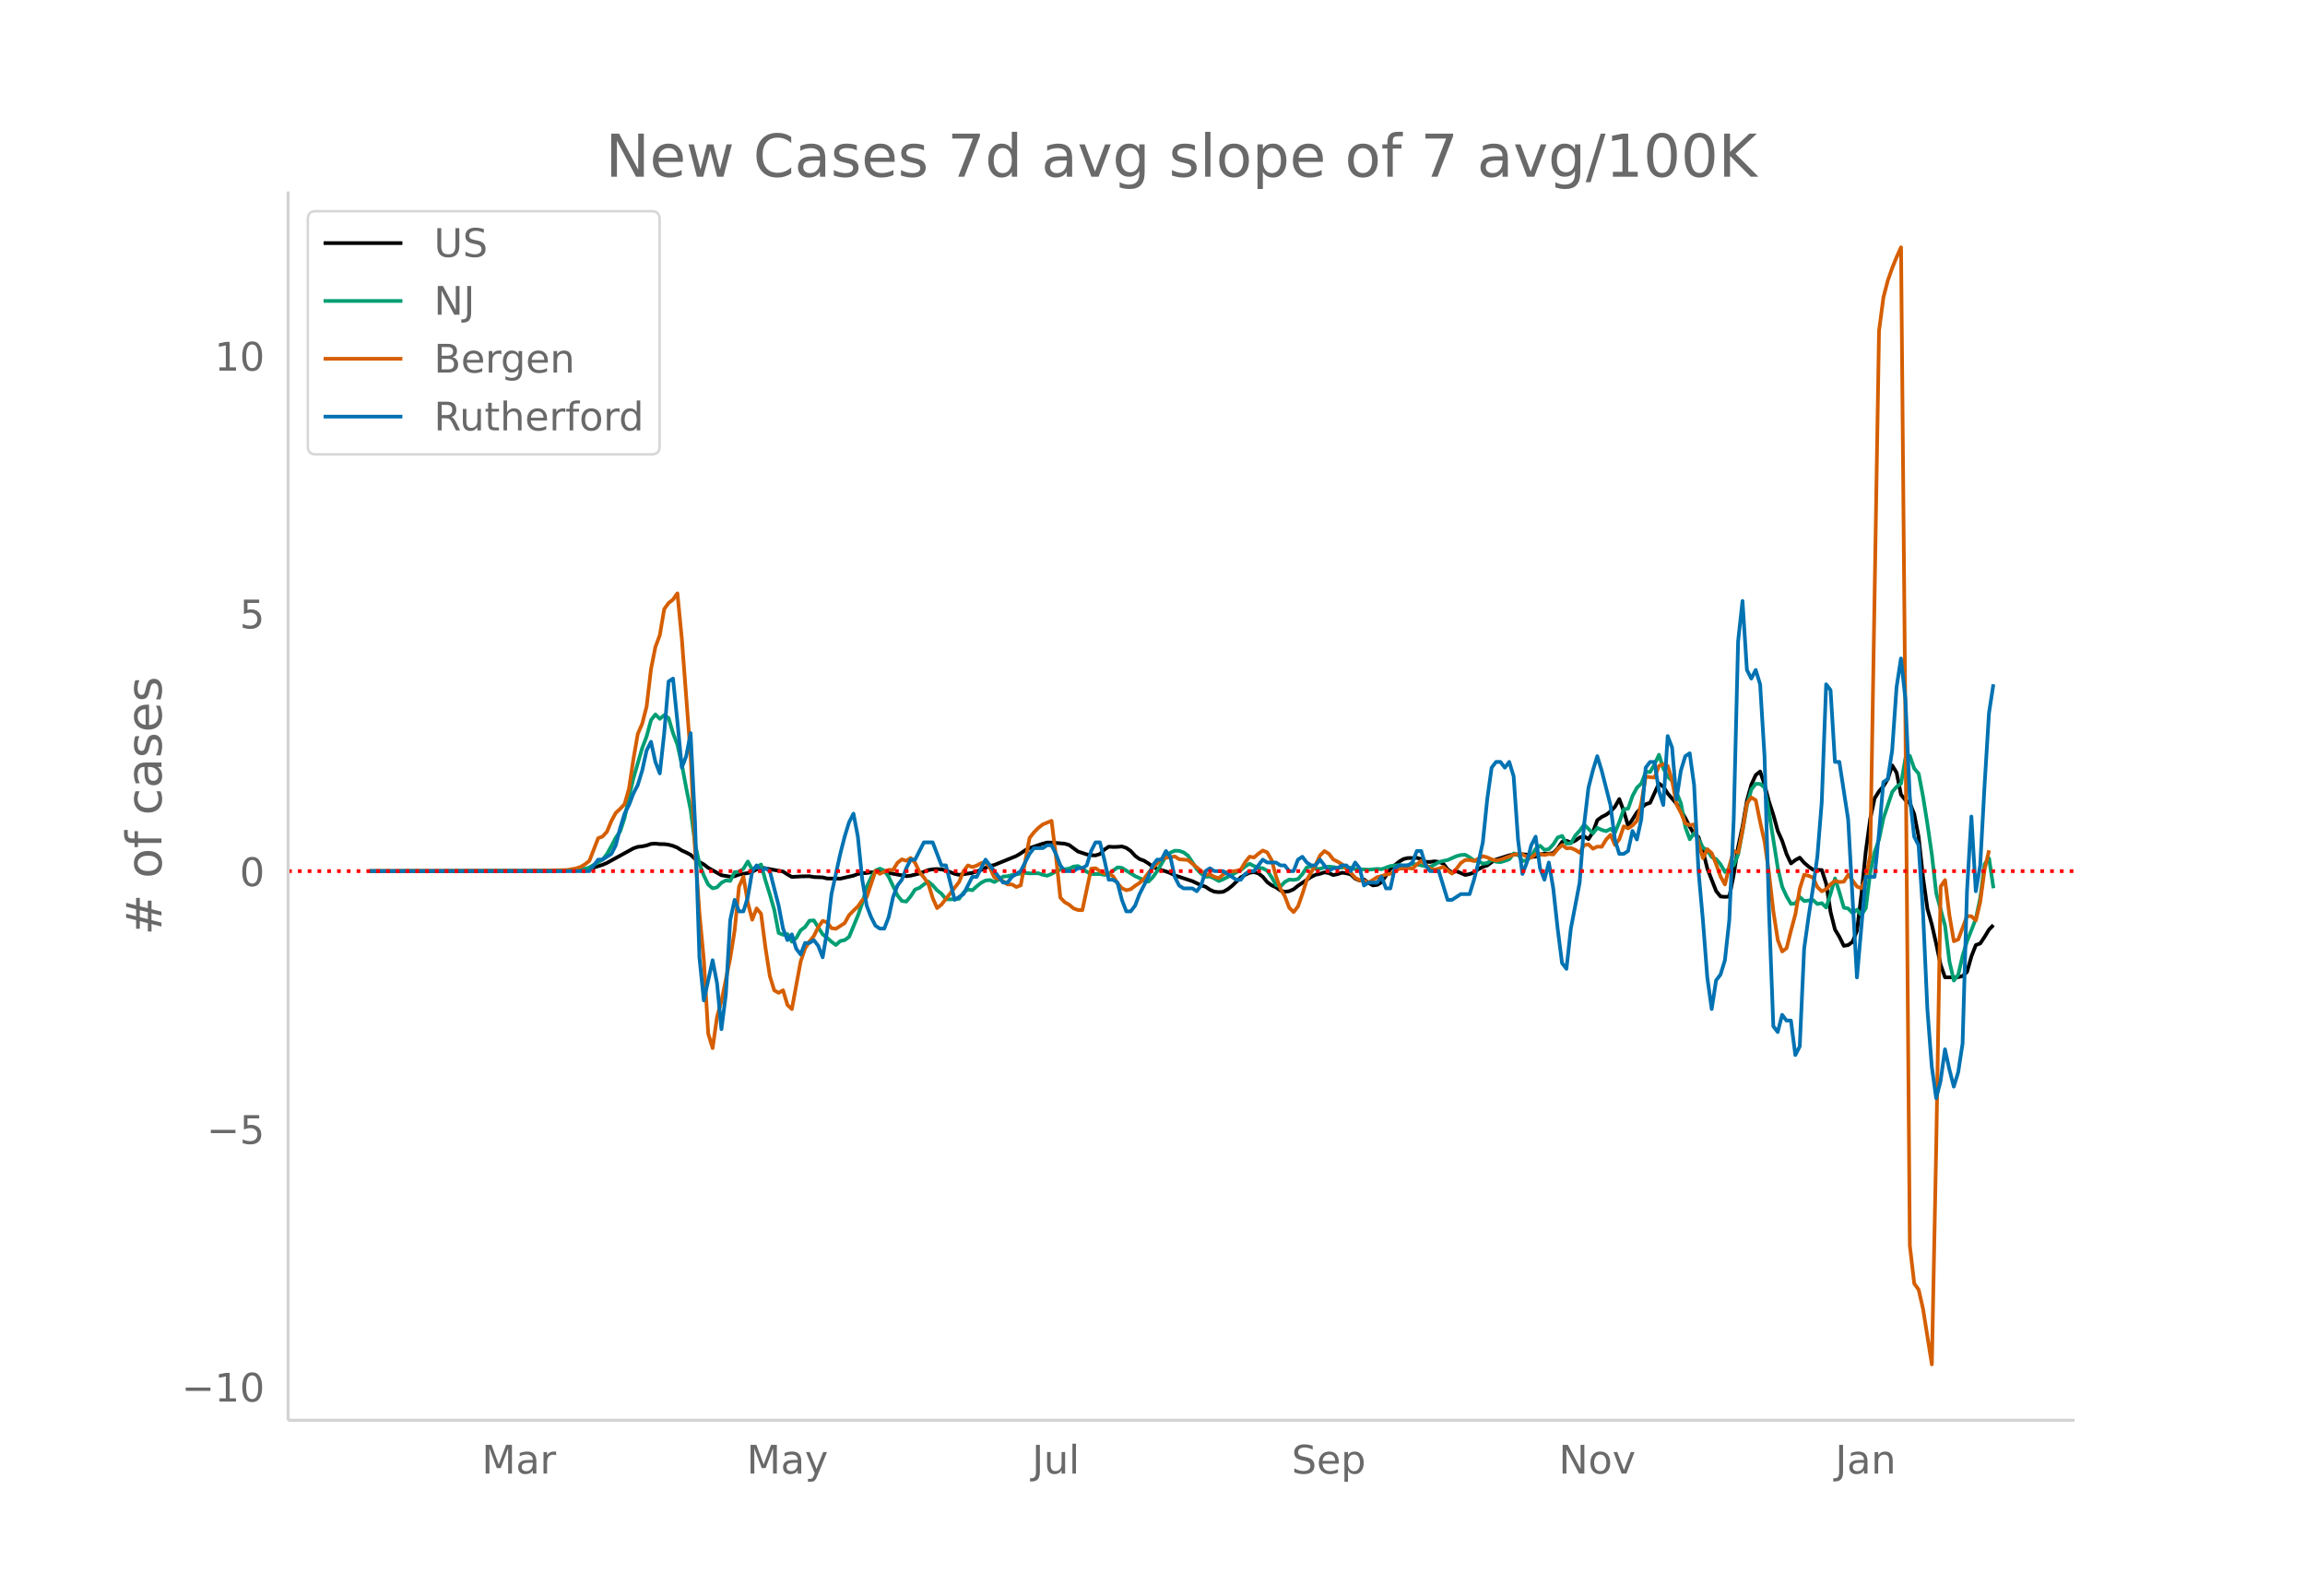 <svg height="864" viewBox="0 0 936 648" width="1248" xmlns="http://www.w3.org/2000/svg" xmlns:xlink="http://www.w3.org/1999/xlink"><defs><style>*{stroke-linecap:butt;stroke-linejoin:round}</style></defs><g id="figure_1"><path d="M0 648h936V0H0z" fill="#fff" id="patch_1"/><g id="axes_1"><path d="M117 576.72h725.4V77.76H117z" fill="none" id="patch_2"/><path clip-path="url(#p1eb08fb8cd)" d="M149.973 353.739l73.272-.102 8.936-.272 5.362-.42 1.787-.26 1.787-.387 3.574-1.134 1.787-.77 10.723-5.898 1.787-.614 1.787-.198 1.788-.377 1.787-.626 1.787-.118 1.787.2 1.787.004 1.787.244 1.787.466 1.788.748 1.787 1.136 1.787.804 1.787.931 1.787 1.692 1.787 1.245 1.787.979 1.787 1.376 5.362 3.008 3.574.597 1.787-.186 1.787-.677 3.575-.61 1.787-.513 1.787-.974 1.787-.747 8.936 1.62 1.787 1.17 1.787 1.018 3.574-.215 3.575-.076 1.787.332 3.574.132 1.787.455 5.362.076 5.361-1.22 1.787-.684 1.787-.303 1.788-.11 1.787-.265 5.361-.083 8.936 1.647 1.787-.202 3.574-.892 3.574-1.373 1.788-.315 1.787-.106 1.787.127 1.787.459 3.574 1.351 1.787.42 5.362-.795 3.574-1.2 1.787-.872 1.787-.746 1.788-.398 8.935-3.643 1.787-1.066 1.788-1.256 1.787-.87 5.361-1.815 1.787-.452 1.787.006 5.362.454 1.787.519 3.574 2.644 3.574 1.182 1.788.339 1.787.07 1.787-.556 1.787-1.783 1.787-1.194 1.787.102 1.787-.043 1.788-.155 1.787.586 1.787 1.247 1.787 1.977 1.787 1.304 1.787.639 1.787 1.106 1.788 1.39 1.787.843 3.574 1.038 1.787.68 1.787.918 7.149 2.359 3.574 1.686 1.787.584 1.787 1.21 1.788.795 1.787.18 1.787-.128 1.787-.996 1.787-1.39 3.574-3.481 1.788-1.036 1.787-.843 1.787-.256 1.787.52 1.787 1.356 1.787 2.161 1.787 1.317 1.788.817 1.787 1.265 1.787.576 1.787-.265 1.787-.784 1.787-1.432 5.362-3.598 1.787-.872 1.787-.381 1.787-.587 1.787.28 1.787.824 1.787-.396 1.788-.57 1.787.24 1.787.48 1.787 1.7 1.787.753 1.787-.39 1.787 1.312 1.788 1.058 1.787-.221 1.787-1.063 3.574-5.426 3.574-2.963 1.788-1.036 1.787-.406 1.787.03 1.787-.123 1.787.564 1.787 1.103 1.787.025 1.788-.257 1.787.242 1.787.708 1.787 2.33 1.787 1.314 1.787-.58 3.575 1.538 1.787-.373 1.787-.643 1.787-1.331 1.787-.99 1.787-.527 1.787-1.34 1.787-1.075 5.362-1.698 1.787-.375 1.787.1 1.787-.175 1.787.18 1.788.908 1.787-.112 1.787-.937 1.787-.254 1.787.007 1.787-.26 1.787-1.864 1.788-2.688 1.787-.43 1.787.687 1.787-.755 1.787-1.281 1.787-.486 1.787 1.127 1.788-2.758 1.787-4.896 1.787-1.322 1.787-.878 1.787-1.347 1.787-1.88 1.787-3.154 1.788 4.84 1.787 6.017 1.787-2.61 1.787-2.836 1.787-1.787 1.787-1.515 1.787-.601 3.575-7.854 1.787 1.335 1.787 2.733 3.574 4.163 1.787 2.734 1.787 3.078 1.788 3.539 1.787 3.012 1.787 1.199 1.787 5.659 1.787 7.093 3.574 9.167 1.788 2.194 1.787.148 1.787-.106 1.787-8.969 1.787-11.24 1.787-8.31 1.787-10.484 1.788-6.461 1.787-3.902 1.787-1.436 1.787 5.344 1.787 6.853 1.787 5.416 1.787 6.518 1.788 4.005 1.787 5.385 1.787 3.808 1.787-1.363 1.787-.973 1.787 2.069 1.787 1.54 1.788 1.267 3.574.149 1.787 5.552 1.787 11.493 1.787 7.122 1.787 2.96 1.788 3.642 1.787-.3 1.787-1.325 1.787-4.517 1.787-14.576 1.787-17.636 1.787-13.099 1.788-8.429 1.787-2.851 1.787-2.033 1.787-2.975 1.787-5.509 1.787 2.94 1.787 8.921 1.787 2.228 1.788 1.215 1.787 4.425 1.787 9.2 1.787 16.44 1.787 12.81 1.787 6.4 1.787 7.875 1.788 8.467 1.787 5.128 3.574.01 1.787-.087 1.787-.456 1.787-1.667 1.788-6.328 1.787-4.572 1.787-.65 1.787-2.706 1.787-2.935 1.787-1.839h0" fill="none" stroke="#000" stroke-linecap="round" stroke-width="1.5" id="line2d_1"/><path clip-path="url(#p1eb08fb8cd)" d="M149.973 353.738l76.847-.093 5.361-.193 3.574-.276 1.788-.359 1.787-.565 5.361-3.215 1.787-2.27 1.787-3.194 1.788-3.446 1.787-2.558 1.787-5.452 1.787-8.5 1.787-7.513 3.574-12.341 1.788-4.707 1.787-6.622 1.787-2.326 1.787 1.792 1.787-1.498 1.787 1.173 1.787 6.11 1.788 4.685 1.787 8.015 1.787 9.562 1.787 8.912 1.787 13.697 1.787 8.17 1.787 4.777 1.787 3.699 1.788 1.513 1.787-.397 1.787-1.864 1.787-.935 1.787.192 1.787-3.573 1.787-.118 1.788-1.236 1.787-2.951 1.787 3.347 3.574-2.135 1.787 6.43 1.787 5.724 1.788 6.243 1.787 9.414 1.787.72 1.787-.275 1.787 3.073 1.787-1.474 1.787-3.145 1.788-1.316 1.787-2.566 1.787-.132 3.574 5.651 1.787 1.388 1.787 1.611 1.788 1.342 1.787-1.616 1.787-.36 1.787-1.32 3.574-8.634 1.787-5.055 1.788-6.591 1.787-3.805 1.787-2.859 1.787-.76 1.787.789 1.787 2.54 3.574 7.543 1.788 2.251 1.787.24 1.787-2.15 1.787-2.746 1.787-.69 1.787-1.385 1.787-1.142 1.788 1.512 1.787 2.023 1.787 1.402 1.787 2.229 1.787.05 3.574-.228 1.788-2.57 1.787-1.225 1.787.325 1.787-1.592 1.787-1.438 1.787-.911 1.787-.202 1.788.81 1.787-1.015 1.787-1.224 1.787-.115 1.787-.462 3.574-.64 1.788-.247 1.787.178 3.574-.05 1.787.636 1.787.373 1.787-.71 1.788-1.11 1.787-.614 3.574-.432 1.787-.847 1.787-.212 1.787.977 1.787 1.337 1.788.916 3.574-.002 1.787.377 1.787-.43 3.574-2.64 1.788.218 5.361 3.352 1.787.801 1.787 1.008 1.787.416 1.788-1.775 1.787-2.52 3.574-6.012 1.787-1.462 1.787-.784 1.787.065 1.788.616 1.787 1.327 1.787 2.65 1.787 2.857 1.787 1.815 1.787 1.222 1.787-.053 1.788.755 1.787 1.049 1.787-.731 3.574-1.775 1.787-1.065 1.787-.828 1.788-1.527 1.787-1.087 1.787.958 1.787.6 1.787.297 1.787.99 1.787 2.578 1.788 3.218 1.787.615 1.787-1.856 1.787-.981 1.787.13 1.787-.342 1.787-2.027 1.787-2.742 1.788-.363 1.787.967 1.787.015 1.787-.587 1.787-.308 1.787.192 1.787.332 3.575-.334 1.787.29 1.787.537 1.787.183 1.787-.07 1.787.132 3.575-.315 1.787.106 3.574-1.291 3.574-.387 1.788.283 1.787-.187 1.787-.604 1.787.243 3.574.76 1.787.214 1.788-.87 1.787-1.008 1.787-.536 1.787-.33 3.574-1.582 1.787-.479 1.788-.077 1.787 1.042 1.787 1.332 1.787.23 1.787.977 1.787-.216 1.787-1.342 1.787.81 1.788.159 1.787-.527 1.787-.649 1.787-2.354 1.787.495 1.787 2.542 1.787-.243 1.788-1.601 1.787-3.081 1.787-1.224 1.787 1.674 1.787-.33 1.787-1.914 1.787-2.804 1.788-.63 1.787 3.126 1.787-.149 1.787-3.15 1.787-1.967 1.787-2.482 3.575 3.569 1.787-2.208 1.787.832 1.787.505 1.787-.928 1.787 1.527 1.787-4.317 1.788-5.177 1.787-.257 1.787-5.204 1.787-3.3 1.787-1.738 1.787-4.651 1.787.005 1.788-3.129 1.787-3.855 1.787 5.548 1.787 3.357 1.787 1.662 1.787 4.747 1.787 4.417 1.787 9.709 1.788 4.867 1.787-2.552 1.787 2.631 1.787 3.31 1.787 1.144 1.787 2.727 1.787.83 1.788 2.096 1.787 3.115 1.787-1.54 1.787-1.228 1.787-4.483 1.787-9.612 1.787-10.376 1.788-6.306 1.787-2.286 1.787.076 1.787 1.414 1.787 10.033 3.574 22.677 1.788 7.638 1.787 3.886 1.787 3.056 1.787-.216 1.787-2.569 1.787 1.607 3.575-.39 1.787 1.607 1.787-.344 1.787 1.76 1.787-5.67 1.787-6.135 1.787 5.663 1.788 6.2 1.787.35 1.787 1.91 1.787-1.426 1.787 2.126 1.787-2.763 1.787-14.489 1.788-8.289 1.787-5.149 1.787-8.57 3.574-10.699 1.787-2.111 1.787-1.263 1.787-10.33 1.788-.922 1.787 5.132 1.787 2.068 1.787 9.343 1.787 11.223 1.787 12.331 1.787 15.701 3.575 13.18 1.787 14.597 1.787 7.66 1.787-2.374 1.787-7.767 1.787-5.832 3.575-9.135 1.787-8.547 1.787-13.695 1.787-2.246 1.787 12.105h0" fill="none" stroke="#009e73" stroke-linecap="round" stroke-width="1.5" id="line2d_2"/><path clip-path="url(#p1eb08fb8cd)" d="M149.973 353.738l66.124-.068 14.297-.39 3.574-.664 1.787-.596 1.788-1.054 1.787-1.398 3.574-9.21 1.787-.688 1.787-1.97 1.787-4.33 1.788-3.277 1.787-1.65 1.787-1.948 1.787-6.278 1.787-11.914 1.787-10.288 1.787-4.124 1.788-6.966 1.787-15.214 1.787-9.004 1.787-4.789 1.787-10.586 1.787-2.474 1.787-1.398 1.788-2.52 1.787 18.376 3.574 47.406 1.787 38.287 1.787 25.708 1.787 19.017 1.787 30.015 1.788 5.866 1.787-12.67 1.787-6.393 3.574-17.46 1.787-11.227 1.787-17.849 1.788-4.01 1.787 10.61 1.787 6.85 1.787-4.582 1.787 2.153 1.787 13.748 1.787 11.594 1.788 5.774 1.787 1.008 1.787-1.031 1.787 5.957 1.787 1.673 3.574-19.339 1.788-5.247 1.787-2.84 1.787-2.246 1.787-3.575 1.787-2.566 1.787.596 1.787 2.337 1.788.275 3.574-2.314 1.787-3.208 1.787-1.856 1.787-1.672 1.787-2.567 1.788-1.214 3.574-10.677 1.787 1.191 1.787-.893 1.787-.71 1.787.022 1.787-2.887 1.788-1.42 1.787.572 1.787-1.122 1.787 1.993 1.787 3.712 1.787 2.2 1.787 2.543 1.788 5.82 1.787 4.078 1.787-1.443 3.574-4.56 3.574-4.605 1.788-4.377 1.787-2.337 1.787.665 1.787-.596 1.787-.962 1.787-.504 1.787 2.382 1.788 3.873 1.787.595 1.787.94 1.787 1.329 1.787-.023 1.787 1.054 1.787-.665 3.575-19.223 1.787-2.292 1.787-1.81 1.787-1.397 3.574-1.467 1.788 14.32 1.787 16.864 1.787 1.856 1.787 1.008 1.787 1.513 1.787.641 1.787.069 3.575-16.84 1.787-.184 1.787 1.191 1.787.963 1.787-.07 1.787 1.192 1.787 2.841 1.788 2.017 1.787.802 1.787-.436 1.787-1.374 1.787-1.169 1.787-1.673 1.787-2.382 1.788-2.085 3.574-3.598 1.787-.504 1.787-.16 1.787-.344 1.787 1.146 3.575.298 7.148 5.98 1.787-.138 1.788 1.008 1.787.527 1.787-1.512 1.787-1.054 3.574-.39 1.787-.55 1.788-2.978 1.787-2.245 1.787.32 1.787-1.535 1.787-1.283 1.787.756 1.787 3.117 1.788 6.598 1.787 5.11 1.787 2.978 1.787 4.675 1.787 1.764 1.787-2.314 1.787-5.087 1.787-5.66 3.575-6.14 1.787-3.78 1.787-1.788 1.787 1.077 1.787 2.314 1.787.917 1.788 1.054 1.787 1.97 1.787 1.444 1.787 2.085 1.787.985 1.787.23 1.787.71 1.788-1.031 1.787-1.192 1.787-.412 1.787-.665 1.787-.275 3.574-2.039 3.575-.23 1.787.161 1.787-1.672 1.787-1.513 3.574 3.254 1.788.367 1.787-.413 1.787-.733 1.787 1.512 1.787 1.238 1.787-1.97 1.787-2.338 1.788-1.214h1.787l1.787.412 3.574-1.97 1.787.504 1.787.824 1.787.436 1.788-.344 3.574-1.306 1.787-.756 1.787-.23 1.787.207 1.787.894 1.788.32 1.787-1.374h1.787l1.787.343 1.787-.39 1.787.184 1.787-2.2 1.788-1.65 1.787 1.33 1.787-.092 1.787.733 1.787 1.192 1.787-3.14 1.787-.251 1.788 1.741 1.787-.848 1.787.07 1.787-2.934 1.787-1.924 1.787 4.124 1.787-2.337 1.788-5.224 1.787.825 1.787-1.215 1.787-1.833 1.787-7.263 1.787-10.769 1.787.298 1.788.137 1.787-4.743 1.787-.664 1.787.71 1.787 6.05 1.787 9.6 1.787 3.368 1.787 4.284 1.788.734 1.787-.298 1.787 7.813 1.787 5.865 1.787-3.62 1.787 1.627 1.787 4.468 1.788 5.04 1.787 3.186 1.787-7.561 1.787-6.072 1.787.687 1.787-9.05 1.787-11.044 1.788-2.269 1.787 1.123 1.787 8.913 1.787 7.974 1.787 12.74 1.787 15.603 1.787 11.525 1.788 4.628 1.787-1.352 1.787-7.172 1.787-6.621 1.787-10.448 1.787-5.568 1.787.435 1.788.733 1.787 3.873 1.787 1.695 1.787-.87 1.787-1.994 1.787-1.375 1.787.459 1.788-.138 1.787-2.841 3.574 4.857 1.787.665 1.787-4.079 1.787-9.348 3.575-212.903 1.787-13.633 1.787-6.828 1.787-5.11 1.787-4.4 1.787-3.963 1.787 194 1.788 211.392 1.787 15.42 1.787 2.452 1.787 7.813 3.574 22.523 1.787-89.038 1.788-105.008 1.787-2.613 1.787 14.412 1.787 10.426 1.787-.734 3.574-9.531 1.788.16 1.787 1.627 1.787-7.584 1.787-13.243 1.787-7.607h0" fill="none" stroke="#d55e00" stroke-linecap="round" stroke-width="1.5" id="line2d_3"/><path clip-path="url(#p1eb08fb8cd)" d="M149.973 353.738h89.357l3.574-4.668h1.787l3.574-2.333 1.788-3.501 1.787-7.002 1.787-5.835 1.787-3.501 1.787-4.668 1.787-3.5 1.787-5.836 1.788-8.169 1.787-3.5 1.787 8.168 1.787 4.668 1.787-16.337 1.787-21.006 1.787-1.167 1.788 17.505 1.787 18.671 1.787-4.668 1.787-9.335 1.787 36.176 1.787 54.848 1.787 17.504 3.575-16.337 1.787 9.335 1.787 18.672 1.787-14.004 1.787-30.341 1.787-8.169 1.787 4.668h1.788l1.787-5.835 1.787-10.503 1.787-2.334 1.787 2.334 1.787-1.167 1.787 1.167 3.575 14.004 1.787 9.336 1.787 4.668 1.787-2.334 1.787 5.835 1.787 2.334 1.788-4.668h1.787l1.787-1.167 1.787 2.334 1.787 4.668 1.787-10.503 1.787-15.17 3.575-16.338 1.787-7.002 1.787-5.835 1.787-3.501 1.787 9.336 1.787 17.504 1.788 10.503 1.787 4.668 1.787 3.5 1.787 1.168h1.787l1.787-4.668 1.787-8.169 1.787-4.668 1.788-2.334 1.787-4.668 1.787-3.5h1.787l3.574-7.002h3.575l3.574 9.335h1.787l3.574 14.004 3.575-2.334 3.574-7.002h1.787l3.574-7.002 7.149 9.336h1.787l1.787-2.334 3.574-2.334 3.575-7.001 1.787-2.334h3.574l1.787-1.167h1.787l1.788 3.5 1.787 4.668 1.787 2.334h3.574l1.787-1.167h1.787l1.787-1.167 1.788-5.834 1.787-3.501h1.787l1.787 7.001 1.787 8.17H452l1.787 1.166 1.788 7.002 1.787 4.668h1.787l1.787-2.334 1.787-4.668 3.574-7.002 1.788-4.668 1.787-2.334h1.787l1.787-3.5 1.787 2.334 1.787 8.168 1.787 3.501 1.788 1.167h3.574l1.787 1.167 1.787-2.334 1.787-5.835 1.787-1.167 1.788 1.167h3.574l5.361 3.501h1.787l1.788-2.334 1.787-1.167h1.787l3.574-4.668 1.787 1.167h3.575l1.787 1.167h1.787l1.787 2.334h1.787l1.787-4.668 1.787-1.166 1.787 2.333 1.788 1.167h1.787l1.787-2.334 3.574 4.668 1.787-1.167h1.787l1.788-1.167h1.787l1.787 2.334 1.787-3.5 1.787 2.333 1.787 7.002 1.787-1.167h3.575l1.787-2.334 1.787 4.668h1.787l1.787-8.169 1.787-1.167h3.575l1.787-1.167 1.787-4.667h1.787l1.787 5.834 1.787 2.334h3.575l3.574 11.67h1.787l3.574-2.334h3.575l1.787-5.835 1.787-7.002 1.787-8.168 1.787-17.505 1.787-12.837 1.787-2.334h1.788l1.787 2.334 1.787-2.334 1.787 5.835 1.787 25.674 1.787 14.003 1.787-4.668 1.788-7.001 1.787-3.501 1.787 12.836 1.787 4.668 1.787-7.002 1.787 10.503 1.787 16.338 1.788 14.004 1.787 2.334 1.787-16.338 3.574-18.672 1.787-23.34 1.787-15.17 1.788-7.002 1.787-5.835 1.787 5.835 3.574 14.004 1.787 14.004 1.787 5.835h1.788l1.787-1.167 1.787-8.17 1.787 3.502 1.787-8.17 1.787-21.005 1.787-2.334h1.788l1.787 11.67 1.787 5.835 1.787-28.007 1.787 4.667 1.787 21.006 1.787-11.67 1.787-5.835 1.788-1.167 1.787 12.837 1.787 35.01 1.787 19.838 1.787 23.34 1.787 12.836 1.787-11.67 1.788-2.334 1.787-5.834 1.787-16.338 1.787-40.844 1.787-72.353 1.787-16.337 1.787 28.007 1.788 3.501 1.787-3.5 1.787 5.834 1.787 29.174 1.787 61.85 1.787 47.846 1.787 2.334 1.788-7.002 1.787 2.334h1.787l1.787 14.004 1.787-3.501 1.787-39.677 1.787-12.837 1.788-11.67 1.787-12.836 1.787-22.173 1.787-47.846 1.787 2.334 1.787 29.174h1.787l3.575 23.34 3.574 64.183 3.574-40.844h3.575l1.787-17.504 1.787-21.006 1.787-1.167 1.787-11.67 1.787-25.673 1.787-11.67 1.787 16.338 1.788 39.677 1.787 16.338 1.787 3.5 1.787 26.841 1.787 39.677 1.787 23.34 1.787 12.836 1.788-7.001 1.787-12.837 1.787 8.169 1.787 7.001 1.787-5.834 1.787-11.67 1.787-61.85 1.788-30.341 1.787 30.341 1.787-10.503 1.787-32.675 1.787-29.174 1.787-11.67h0" fill="none" stroke="#0072b2" stroke-linecap="round" stroke-width="1.5" id="line2d_4"/><path clip-path="url(#p1eb08fb8cd)" d="M117 353.738h725.4" fill="none" stroke="red" stroke-dasharray="1.5,2.475" stroke-width="1.5" id="line2d_5"/><path d="M117 576.72V77.76" fill="none" stroke="#d3d3d3" stroke-linecap="square" stroke-width="1.25" id="patch_3"/><path d="M117 576.72h725.4" fill="none" stroke="#d3d3d3" stroke-linecap="square" stroke-width="1.25" id="patch_4"/><g id="matplotlib.axis_1"><g id="xtick_1"><g transform="matrix(.16 0 0 -.16 195.642 598.378)" fill="#696969" id="text_1"><defs><path d="M9.813 72.906h14.703l18.593-49.61 18.703 49.61h14.704V0H66.89v64.016l-18.797-50h-9.907l-18.796 50V0H9.813z" id="DejaVuSans-77"/><path d="M34.281 27.484q-10.89 0-15.093-2.484-4.204-2.484-4.204-8.5 0-4.781 3.157-7.594 3.156-2.797 8.562-2.797 7.485 0 12 5.297 4.516 5.297 4.516 14.078v2zm17.922 3.72V0H43.22v8.297Q40.14 3.328 35.547.953q-4.594-2.375-11.234-2.375-8.391 0-13.36 4.719Q6 8.016 6 15.922q0 9.219 6.172 13.906 6.187 4.688 18.437 4.688h12.61v.89q0 6.203-4.078 9.594-4.078 3.39-11.453 3.39-4.688 0-9.141-1.124-4.438-1.125-8.531-3.375v8.312q4.921 1.906 9.562 2.844 4.64.953 9.031.953 11.875 0 17.735-6.156 5.86-6.14 5.86-18.64z" id="DejaVuSans-97"/><path d="M41.11 46.297q-1.516.875-3.297 1.281Q36.03 48 33.89 48q-7.625 0-11.703-4.953-4.079-4.953-4.079-14.234V0H9.08v54.688h9.03v-8.5q2.844 4.984 7.375 7.39Q30.031 56 36.531 56q.922 0 2.047-.125 1.125-.11 2.484-.36z" id="DejaVuSans-114"/></defs><use xlink:href="#DejaVuSans-77"/><use x="86.279" xlink:href="#DejaVuSans-97"/><use x="147.559" xlink:href="#DejaVuSans-114"/></g></g><g id="xtick_2"><g transform="matrix(.16 0 0 -.16 303.211 598.378)" fill="#696969" id="text_2"><defs><path d="M32.172-5.078q-3.797-9.766-7.422-12.735-3.61-2.984-9.656-2.984H7.906v7.516h5.282q3.703 0 5.75 1.765Q21-9.766 23.483-3.219l1.61 4.094-22.11 53.813H12.5l17.094-42.766 17.093 42.766h9.516z" id="DejaVuSans-121"/></defs><use xlink:href="#DejaVuSans-77"/><use x="86.279" xlink:href="#DejaVuSans-97"/><use x="147.559" xlink:href="#DejaVuSans-121"/></g></g><g id="xtick_3"><g transform="matrix(.16 0 0 -.16 419.114 598.378)" fill="#696969" id="text_3"><defs><path d="M9.813 72.906h9.859V5.078q0-13.187-5-19.14-5-5.954-16.094-5.954h-3.75v8.297h3.078q6.531 0 9.219 3.672Q9.813-4.39 9.813 5.078z" id="DejaVuSans-74"/><path d="M8.5 21.578v33.11h8.984V21.922q0-7.766 3.016-11.656 3.031-3.875 9.094-3.875 7.265 0 11.484 4.64 4.234 4.64 4.234 12.656v31h8.985V0h-8.984v8.406Q42.047 3.422 37.718 1q-4.313-2.422-10.032-2.422-9.421 0-14.312 5.86Q8.5 10.296 8.5 21.578zM31.11 56z" id="DejaVuSans-117"/><path d="M9.422 75.984h8.984V0H9.422z" id="DejaVuSans-108"/></defs><use xlink:href="#DejaVuSans-74"/><use x="29.492" xlink:href="#DejaVuSans-117"/><use x="92.871" xlink:href="#DejaVuSans-108"/></g></g><g id="xtick_4"><g transform="matrix(.16 0 0 -.16 524.49 598.378)" fill="#696969" id="text_4"><defs><path d="M53.516 70.516V60.89q-5.61 2.687-10.594 4-4.984 1.328-9.625 1.328-8.047 0-12.422-3.125t-4.375-8.89q0-4.845 2.906-7.313 2.907-2.453 11.016-3.97l5.953-1.218q11.031-2.11 16.281-7.406 5.25-5.297 5.25-14.172 0-10.61-7.11-16.078-7.093-5.469-20.812-5.469-5.172 0-11.015 1.172Q13.14.922 6.89 3.219v10.156q6-3.36 11.765-5.078 5.766-1.703 11.328-1.703 8.438 0 13.032 3.312 4.593 3.328 4.593 9.485 0 5.359-3.297 8.39-3.296 3.032-10.812 4.547L27.484 33.5q-11.03 2.188-15.968 6.875-4.922 4.688-4.922 13.047 0 9.672 6.812 15.234 6.813 5.563 18.766 5.563 5.14 0 10.453-.938 5.328-.922 10.89-2.765z" id="DejaVuSans-83"/><path d="M56.203 29.594v-4.39H14.891q.593-9.282 5.593-14.142 5-4.859 13.938-4.859 5.172 0 10.031 1.266 4.86 1.265 9.656 3.812v-8.5Q49.266.734 44.187-.344 39.11-1.422 33.892-1.422q-13.094 0-20.735 7.61-7.64 7.625-7.64 20.625 0 13.421 7.25 21.296Q20.016 56 32.328 56q11.031 0 17.453-7.11 6.422-7.093 6.422-19.296zm-8.984 2.64q-.094 7.36-4.125 11.75-4.032 4.407-10.672 4.407-7.516 0-12.031-4.25-4.516-4.25-5.203-11.97z" id="DejaVuSans-101"/><path d="M18.11 8.203v-29H9.077v75.484h9.031v-8.296q2.844 4.875 7.157 7.234Q29.594 56 35.594 56q9.968 0 16.187-7.906 6.235-7.907 6.235-20.797T51.78 6.484q-6.218-7.906-16.187-7.906-6 0-10.328 2.375-4.313 2.375-7.157 7.25zm30.578 19.094q0 9.906-4.079 15.547-4.078 5.64-11.203 5.64-7.14 0-11.218-5.64-4.079-5.64-4.079-15.547 0-9.906 4.078-15.547 4.079-5.64 11.22-5.64 7.124 0 11.202 5.64t4.078 15.547z" id="DejaVuSans-112"/></defs><use xlink:href="#DejaVuSans-83"/><use x="63.477" xlink:href="#DejaVuSans-101"/><use x="125" xlink:href="#DejaVuSans-112"/></g></g><g id="xtick_5"><g transform="matrix(.16 0 0 -.16 632.97 598.378)" fill="#696969" id="text_5"><defs><path d="M9.813 72.906h13.28l32.329-60.984v60.984h9.562V0h-13.28L19.39 60.984V0H9.813z" id="DejaVuSans-78"/><path d="M30.61 48.39q-7.22 0-11.422-5.64-4.204-5.64-4.204-15.453 0-9.813 4.172-15.453 4.188-5.64 11.453-5.64 7.188 0 11.375 5.655 4.203 5.672 4.203 15.438 0 9.719-4.203 15.406-4.187 5.688-11.375 5.688zm0 7.61q11.718 0 18.406-7.625 6.703-7.61 6.703-21.078 0-13.422-6.703-21.078-6.688-7.64-18.407-7.64-11.765 0-18.437 7.64-6.656 7.656-6.656 21.078 0 13.469 6.656 21.078Q18.844 56 30.609 56z" id="DejaVuSans-111"/><path d="M2.984 54.688H12.5L29.594 8.797l17.093 45.89h9.516L35.687 0H23.485z" id="DejaVuSans-118"/></defs><use xlink:href="#DejaVuSans-78"/><use x="74.805" xlink:href="#DejaVuSans-111"/><use x="135.986" xlink:href="#DejaVuSans-118"/></g></g><g id="xtick_6"><g transform="matrix(.16 0 0 -.16 745.268 598.378)" fill="#696969" id="text_6"><defs><path d="M54.89 33.016V0h-8.984v32.719q0 7.765-3.031 11.61-3.031 3.858-9.078 3.858-7.281 0-11.484-4.64-4.204-4.625-4.204-12.64V0H9.08v54.688h9.03v-8.5q3.235 4.937 7.594 7.374Q30.078 56 35.797 56q9.422 0 14.25-5.828 4.844-5.828 4.844-17.156z" id="DejaVuSans-110"/></defs><use xlink:href="#DejaVuSans-74"/><use x="29.492" xlink:href="#DejaVuSans-97"/><use x="90.771" xlink:href="#DejaVuSans-110"/></g></g></g><g id="matplotlib.axis_2"><g id="ytick_1"><g transform="matrix(.16 0 0 -.16 73.733 569.137)" fill="#696969" id="text_7"><defs><path d="M10.594 35.5h62.593v-8.297H10.594z" id="DejaVuSans-8722"/><path d="M12.406 8.297h16.11v55.625l-17.532-3.516v8.985l17.438 3.515h9.86V8.296H54.39V0H12.406z" id="DejaVuSans-49"/><path d="M31.781 66.406q-7.61 0-11.453-7.5Q16.5 51.422 16.5 36.375q0-14.984 3.828-22.484 3.844-7.5 11.453-7.5 7.672 0 11.5 7.5 3.844 7.5 3.844 22.484 0 15.047-3.844 22.531-3.828 7.5-11.5 7.5zm0 7.813q12.266 0 18.735-9.703 6.468-9.688 6.468-28.141 0-18.406-6.468-28.11-6.47-9.687-18.735-9.687-12.25 0-18.718 9.688-6.47 9.703-6.47 28.109 0 18.453 6.47 28.14Q19.53 74.22 31.78 74.22z" id="DejaVuSans-48"/></defs><use xlink:href="#DejaVuSans-8722"/><use x="83.789" xlink:href="#DejaVuSans-49"/><use x="147.412" xlink:href="#DejaVuSans-48"/></g></g><g id="ytick_2"><g transform="matrix(.16 0 0 -.16 83.912 464.477)" fill="#696969" id="text_8"><defs><path d="M10.797 72.906h38.719v-8.312H19.828v-17.86q2.14.735 4.281 1.094 2.157.36 4.313.36 12.203 0 19.328-6.688 7.14-6.688 7.14-18.11 0-11.765-7.328-18.296-7.328-6.516-20.656-6.516-4.593 0-9.36.781-4.75.782-9.827 2.344v9.922q4.39-2.39 9.078-3.563 4.687-1.171 9.906-1.171 8.453 0 13.375 4.437 4.938 4.438 4.938 12.063 0 7.609-4.938 12.047-4.922 4.453-13.375 4.453-3.953 0-7.89-.875-3.922-.875-8.016-2.735z" id="DejaVuSans-53"/></defs><use xlink:href="#DejaVuSans-8722"/><use x="83.789" xlink:href="#DejaVuSans-53"/></g></g><g id="ytick_3"><use xlink:href="#DejaVuSans-48" transform="matrix(.16 0 0 -.16 97.32 359.817)" fill="#696969" id="text_9"/></g><g id="ytick_4"><use xlink:href="#DejaVuSans-53" transform="matrix(.16 0 0 -.16 97.32 255.157)" fill="#696969" id="text_10"/></g><g id="ytick_5"><g transform="matrix(.16 0 0 -.16 87.14 150.498)" fill="#696969" id="text_11"><use xlink:href="#DejaVuSans-49"/><use x="63.623" xlink:href="#DejaVuSans-48"/></g></g><g transform="matrix(0 -.2 -.2 0 65.573 379.813)" fill="#696969" id="text_12"><defs><path d="M51.125 44H36.922l-4.11-16.313h14.313zm-7.328 27.781l-5.078-20.265h14.265L58.11 71.78h7.813L60.89 51.516h15.234V44h-17.14l-4-16.313h15.53V20.22H53.079L48 0h-7.813l5.032 20.219H30.906L25.875 0h-7.86l5.079 20.219H7.719v7.468h17.187L29 44H13.281v7.516h17.625l4.985 20.265z" id="DejaVuSans-35"/><path d="M37.11 75.984V68.5h-8.594q-4.828 0-6.72-1.953-1.874-1.953-1.874-7.031v-4.828h14.797v-6.985H19.922V0H10.89v47.703H2.297v6.984h8.594V58.5q0 9.125 4.25 13.297 4.25 4.187 13.468 4.187z" id="DejaVuSans-102"/><path d="M48.781 52.594v-8.407q-3.812 2.11-7.64 3.157-3.828 1.047-7.735 1.047-8.75 0-13.593-5.547-4.829-5.532-4.829-15.547 0-10.016 4.829-15.563 4.843-5.53 13.593-5.53 3.907 0 7.735 1.046 3.828 1.047 7.64 3.156V2.094Q45.016.344 40.984-.531q-4.015-.89-8.562-.89-12.36 0-19.64 7.765-7.266 7.765-7.266 20.953 0 13.375 7.343 21.031Q20.22 56 33.016 56q4.14 0 8.093-.86 3.953-.843 7.672-2.546z" id="DejaVuSans-99"/><path d="M44.281 53.078v-8.5q-3.797 1.953-7.906 2.922-4.094.984-8.5.984-6.688 0-10.031-2.047-3.344-2.046-3.344-6.156 0-3.125 2.39-4.906 2.391-1.781 9.626-3.39l3.078-.688q9.562-2.047 13.593-5.781 4.032-3.735 4.032-10.422 0-7.625-6.032-12.078-6.03-4.438-16.578-4.438-4.39 0-9.156.86Q10.688.296 5.422 2v9.281q4.984-2.594 9.812-3.89 4.829-1.282 9.579-1.282 6.343 0 9.75 2.172 3.421 2.172 3.421 6.125 0 3.656-2.468 5.61-2.453 1.953-10.813 3.765l-3.125.735q-8.344 1.75-12.062 5.39-3.704 3.64-3.704 9.985 0 7.718 5.47 11.906Q16.75 56 26.811 56q4.97 0 9.36-.734 4.406-.72 8.11-2.188z" id="DejaVuSans-115"/></defs><use xlink:href="#DejaVuSans-35"/><use x="83.789" xlink:href="#DejaVuSans-32"/><use x="115.576" xlink:href="#DejaVuSans-111"/><use x="176.758" xlink:href="#DejaVuSans-102"/><use x="211.963" xlink:href="#DejaVuSans-32"/><use x="243.75" xlink:href="#DejaVuSans-99"/><use x="298.73" xlink:href="#DejaVuSans-97"/><use x="360.01" xlink:href="#DejaVuSans-115"/><use x="412.109" xlink:href="#DejaVuSans-101"/><use x="473.633" xlink:href="#DejaVuSans-115"/></g></g><g transform="matrix(.24 0 0 -.24 245.86 71.76)" fill="#696969" id="text_13"><defs><path d="M4.203 54.688h8.985l11.234-42.672 11.172 42.672h10.593l11.235-42.672 11.187 42.672h8.985L63.28 0H52.688L40.922 44.828 29.109 0H18.5z" id="DejaVuSans-119"/><path d="M64.406 67.281v-10.39q-4.984 4.64-10.625 6.922-5.64 2.296-11.984 2.296-12.5 0-19.14-7.64-6.641-7.64-6.641-22.094 0-14.406 6.64-22.047 6.64-7.64 19.14-7.64 6.345 0 11.985 2.296 5.64 2.297 10.625 6.938V5.609Q59.234 2.094 53.437.33q-5.78-1.75-12.218-1.75-16.563 0-26.094 10.124-9.516 10.14-9.516 27.672 0 17.578 9.516 27.703 9.531 10.14 26.094 10.14 6.531 0 12.312-1.734 5.797-1.734 10.875-5.203z" id="DejaVuSans-67"/><path d="M8.203 72.906h46.875v-4.203L28.61 0H18.312L43.22 64.594H8.203z" id="DejaVuSans-55"/><path d="M45.406 46.39v29.594h8.985V0h-8.985v8.203Q42.578 3.328 38.25.953q-4.313-2.375-10.375-2.375-9.906 0-16.14 7.906-6.22 7.922-6.22 20.813 0 12.89 6.22 20.797Q17.968 56 27.874 56q6.063 0 10.375-2.375 4.328-2.36 7.156-7.234zm-30.61-19.093q0-9.906 4.079-15.547 4.078-5.64 11.203-5.64 7.125 0 11.219 5.64 4.11 5.64 4.11 15.547 0 9.906-4.11 15.547-4.094 5.64-11.219 5.64-7.125 0-11.203-5.64-4.078-5.64-4.078-15.547z" id="DejaVuSans-100"/><path d="M45.406 27.984q0 9.766-4.031 15.125-4.016 5.375-11.297 5.375-7.219 0-11.25-5.375-4.031-5.359-4.031-15.125 0-9.718 4.031-15.093t11.25-5.375q7.281 0 11.297 5.375 4.031 5.375 4.031 15.093zm8.985-21.203q0-13.953-6.203-20.765Q42-20.797 29.203-20.797q-4.734 0-8.937.703-4.203.703-8.157 2.172v8.735q3.954-2.141 7.813-3.157 3.86-1.031 7.86-1.031 8.843 0 13.234 4.61 4.39 4.609 4.39 13.937v4.453q-2.781-4.844-7.125-7.234Q33.938 0 27.875 0 17.828 0 11.672 7.656q-6.156 7.672-6.156 20.328 0 12.688 6.156 20.344Q17.828 56 27.875 56q6.063 0 10.406-2.39 4.344-2.391 7.125-7.22v8.297h8.985z" id="DejaVuSans-103"/><path d="M25.39 72.906h8.297L8.297-9.28H0z" id="DejaVuSans-47"/><path d="M9.813 72.906h9.859V42.094L52.39 72.906h12.703L28.906 38.922 67.672 0H54.688L19.672 35.11V0h-9.86z" id="DejaVuSans-75"/></defs><use xlink:href="#DejaVuSans-78"/><use x="74.805" xlink:href="#DejaVuSans-101"/><use x="136.328" xlink:href="#DejaVuSans-119"/><use x="218.115" xlink:href="#DejaVuSans-32"/><use x="249.902" xlink:href="#DejaVuSans-67"/><use x="319.727" xlink:href="#DejaVuSans-97"/><use x="381.006" xlink:href="#DejaVuSans-115"/><use x="433.105" xlink:href="#DejaVuSans-101"/><use x="494.629" xlink:href="#DejaVuSans-115"/><use x="546.729" xlink:href="#DejaVuSans-32"/><use x="578.516" xlink:href="#DejaVuSans-55"/><use x="642.139" xlink:href="#DejaVuSans-100"/><use x="705.615" xlink:href="#DejaVuSans-32"/><use x="737.402" xlink:href="#DejaVuSans-97"/><use x="798.682" xlink:href="#DejaVuSans-118"/><use x="857.861" xlink:href="#DejaVuSans-103"/><use x="921.338" xlink:href="#DejaVuSans-32"/><use x="953.125" xlink:href="#DejaVuSans-115"/><use x="1005.225" xlink:href="#DejaVuSans-108"/><use x="1033.008" xlink:href="#DejaVuSans-111"/><use x="1094.189" xlink:href="#DejaVuSans-112"/><use x="1157.666" xlink:href="#DejaVuSans-101"/><use x="1219.189" xlink:href="#DejaVuSans-32"/><use x="1250.977" xlink:href="#DejaVuSans-111"/><use x="1312.158" xlink:href="#DejaVuSans-102"/><use x="1347.363" xlink:href="#DejaVuSans-32"/><use x="1379.15" xlink:href="#DejaVuSans-55"/><use x="1442.773" xlink:href="#DejaVuSans-32"/><use x="1474.561" xlink:href="#DejaVuSans-97"/><use x="1535.84" xlink:href="#DejaVuSans-118"/><use x="1595.02" xlink:href="#DejaVuSans-103"/><use x="1658.496" xlink:href="#DejaVuSans-47"/><use x="1692.188" xlink:href="#DejaVuSans-49"/><use x="1755.811" xlink:href="#DejaVuSans-48"/><use x="1819.434" xlink:href="#DejaVuSans-48"/><use x="1883.057" xlink:href="#DejaVuSans-75"/></g><g id="legend_1"><path d="M128.2 184.5h136.45q3.2 0 3.2-3.2V88.96q0-3.2-3.2-3.2H128.2q-3.2 0-3.2 3.2v92.34q0 3.2 3.2 3.2z" fill="none" opacity=".8" stroke="#ccc" id="patch_5"/><path d="M131.4 98.718h32" fill="none" stroke="#000" stroke-linecap="round" stroke-width="1.5" id="line2d_6"/><g transform="matrix(.16 0 0 -.16 176.2 104.317)" fill="#696969" id="text_14"><defs><path d="M8.688 72.906h9.921V28.61q0-11.718 4.235-16.875 4.25-5.14 13.781-5.14 9.469 0 13.719 5.14 4.25 5.157 4.25 16.875v44.297H64.5V27.391q0-14.25-7.063-21.532-7.046-7.28-20.812-7.28-13.828 0-20.89 7.28-7.047 7.282-7.047 21.532z" id="DejaVuSans-85"/></defs><use xlink:href="#DejaVuSans-85"/><use x="73.193" xlink:href="#DejaVuSans-83"/></g><path d="M131.4 122.203h32" fill="none" stroke="#009e73" stroke-linecap="round" stroke-width="1.5" id="line2d_8"/><g transform="matrix(.16 0 0 -.16 176.2 127.802)" fill="#696969" id="text_15"><use xlink:href="#DejaVuSans-78"/><use x="74.805" xlink:href="#DejaVuSans-74"/></g><path d="M131.4 145.688h32" fill="none" stroke="#d55e00" stroke-linecap="round" stroke-width="1.5" id="line2d_10"/><g transform="matrix(.16 0 0 -.16 176.2 151.287)" fill="#696969" id="text_16"><defs><path d="M19.672 34.813V8.108H35.5q7.953 0 11.781 3.297 3.844 3.297 3.844 10.078 0 6.844-3.844 10.078-3.828 3.25-11.781 3.25zm0 29.984V42.828h14.61q7.218 0 10.75 2.703 3.546 2.719 3.546 8.282 0 5.515-3.547 8.25-3.531 2.734-10.75 2.734zm-9.86 8.11h25.204q11.28 0 17.375-4.688Q58.5 63.53 58.5 54.89q0-6.703-3.125-10.657-3.125-3.953-9.188-4.922 7.282-1.562 11.313-6.53 4.031-4.954 4.031-12.376 0-9.765-6.64-15.093Q48.25 0 35.984 0H9.812z" id="DejaVuSans-66"/></defs><use xlink:href="#DejaVuSans-66"/><use x="68.604" xlink:href="#DejaVuSans-101"/><use x="130.127" xlink:href="#DejaVuSans-114"/><use x="169.49" xlink:href="#DejaVuSans-103"/><use x="232.967" xlink:href="#DejaVuSans-101"/><use x="294.49" xlink:href="#DejaVuSans-110"/></g><path d="M131.4 169.173h32" fill="none" stroke="#0072b2" stroke-linecap="round" stroke-width="1.5" id="line2d_12"/><g transform="matrix(.16 0 0 -.16 176.2 174.773)" fill="#696969" id="text_17"><defs><path d="M44.39 34.188q3.172-1.079 6.172-4.594 3-3.516 6.032-9.672L66.609 0H56l-9.313 18.703q-3.624 7.328-7.015 9.719-3.39 2.39-9.25 2.39h-10.75V0h-9.86v72.906h22.266q12.5 0 18.656-5.234 6.157-5.219 6.157-15.766 0-6.89-3.203-11.437-3.204-4.532-9.297-6.282zM19.673 64.797V38.922h12.406q7.125 0 10.766 3.297 3.64 3.297 3.64 9.687 0 6.39-3.64 9.64-3.64 3.25-10.766 3.25z" id="DejaVuSans-82"/><path d="M18.313 70.219V54.688h18.5v-6.985h-18.5V18.016q0-6.688 1.828-8.594 1.828-1.906 7.453-1.906h9.218V0h-9.218q-10.407 0-14.36 3.875-3.953 3.89-3.953 14.14v29.688H2.687v6.984h6.594V70.22z" id="DejaVuSans-116"/><path d="M54.89 33.016V0h-8.984v32.719q0 7.765-3.031 11.61-3.031 3.858-9.078 3.858-7.281 0-11.484-4.64-4.204-4.625-4.204-12.64V0H9.08v75.984h9.03V46.188q3.235 4.937 7.594 7.374Q30.078 56 35.797 56q9.422 0 14.25-5.828 4.844-5.828 4.844-17.156z" id="DejaVuSans-104"/></defs><use xlink:href="#DejaVuSans-82"/><use x="64.982" xlink:href="#DejaVuSans-117"/><use x="128.361" xlink:href="#DejaVuSans-116"/><use x="167.57" xlink:href="#DejaVuSans-104"/><use x="230.949" xlink:href="#DejaVuSans-101"/><use x="292.473" xlink:href="#DejaVuSans-114"/><use x="333.586" xlink:href="#DejaVuSans-102"/><use x="368.791" xlink:href="#DejaVuSans-111"/><use x="429.973" xlink:href="#DejaVuSans-114"/><use x="469.336" xlink:href="#DejaVuSans-100"/></g></g></g></g><defs><clipPath id="p1eb08fb8cd"><path d="M117 77.76h725.4v498.96H117z"/></clipPath></defs></svg>